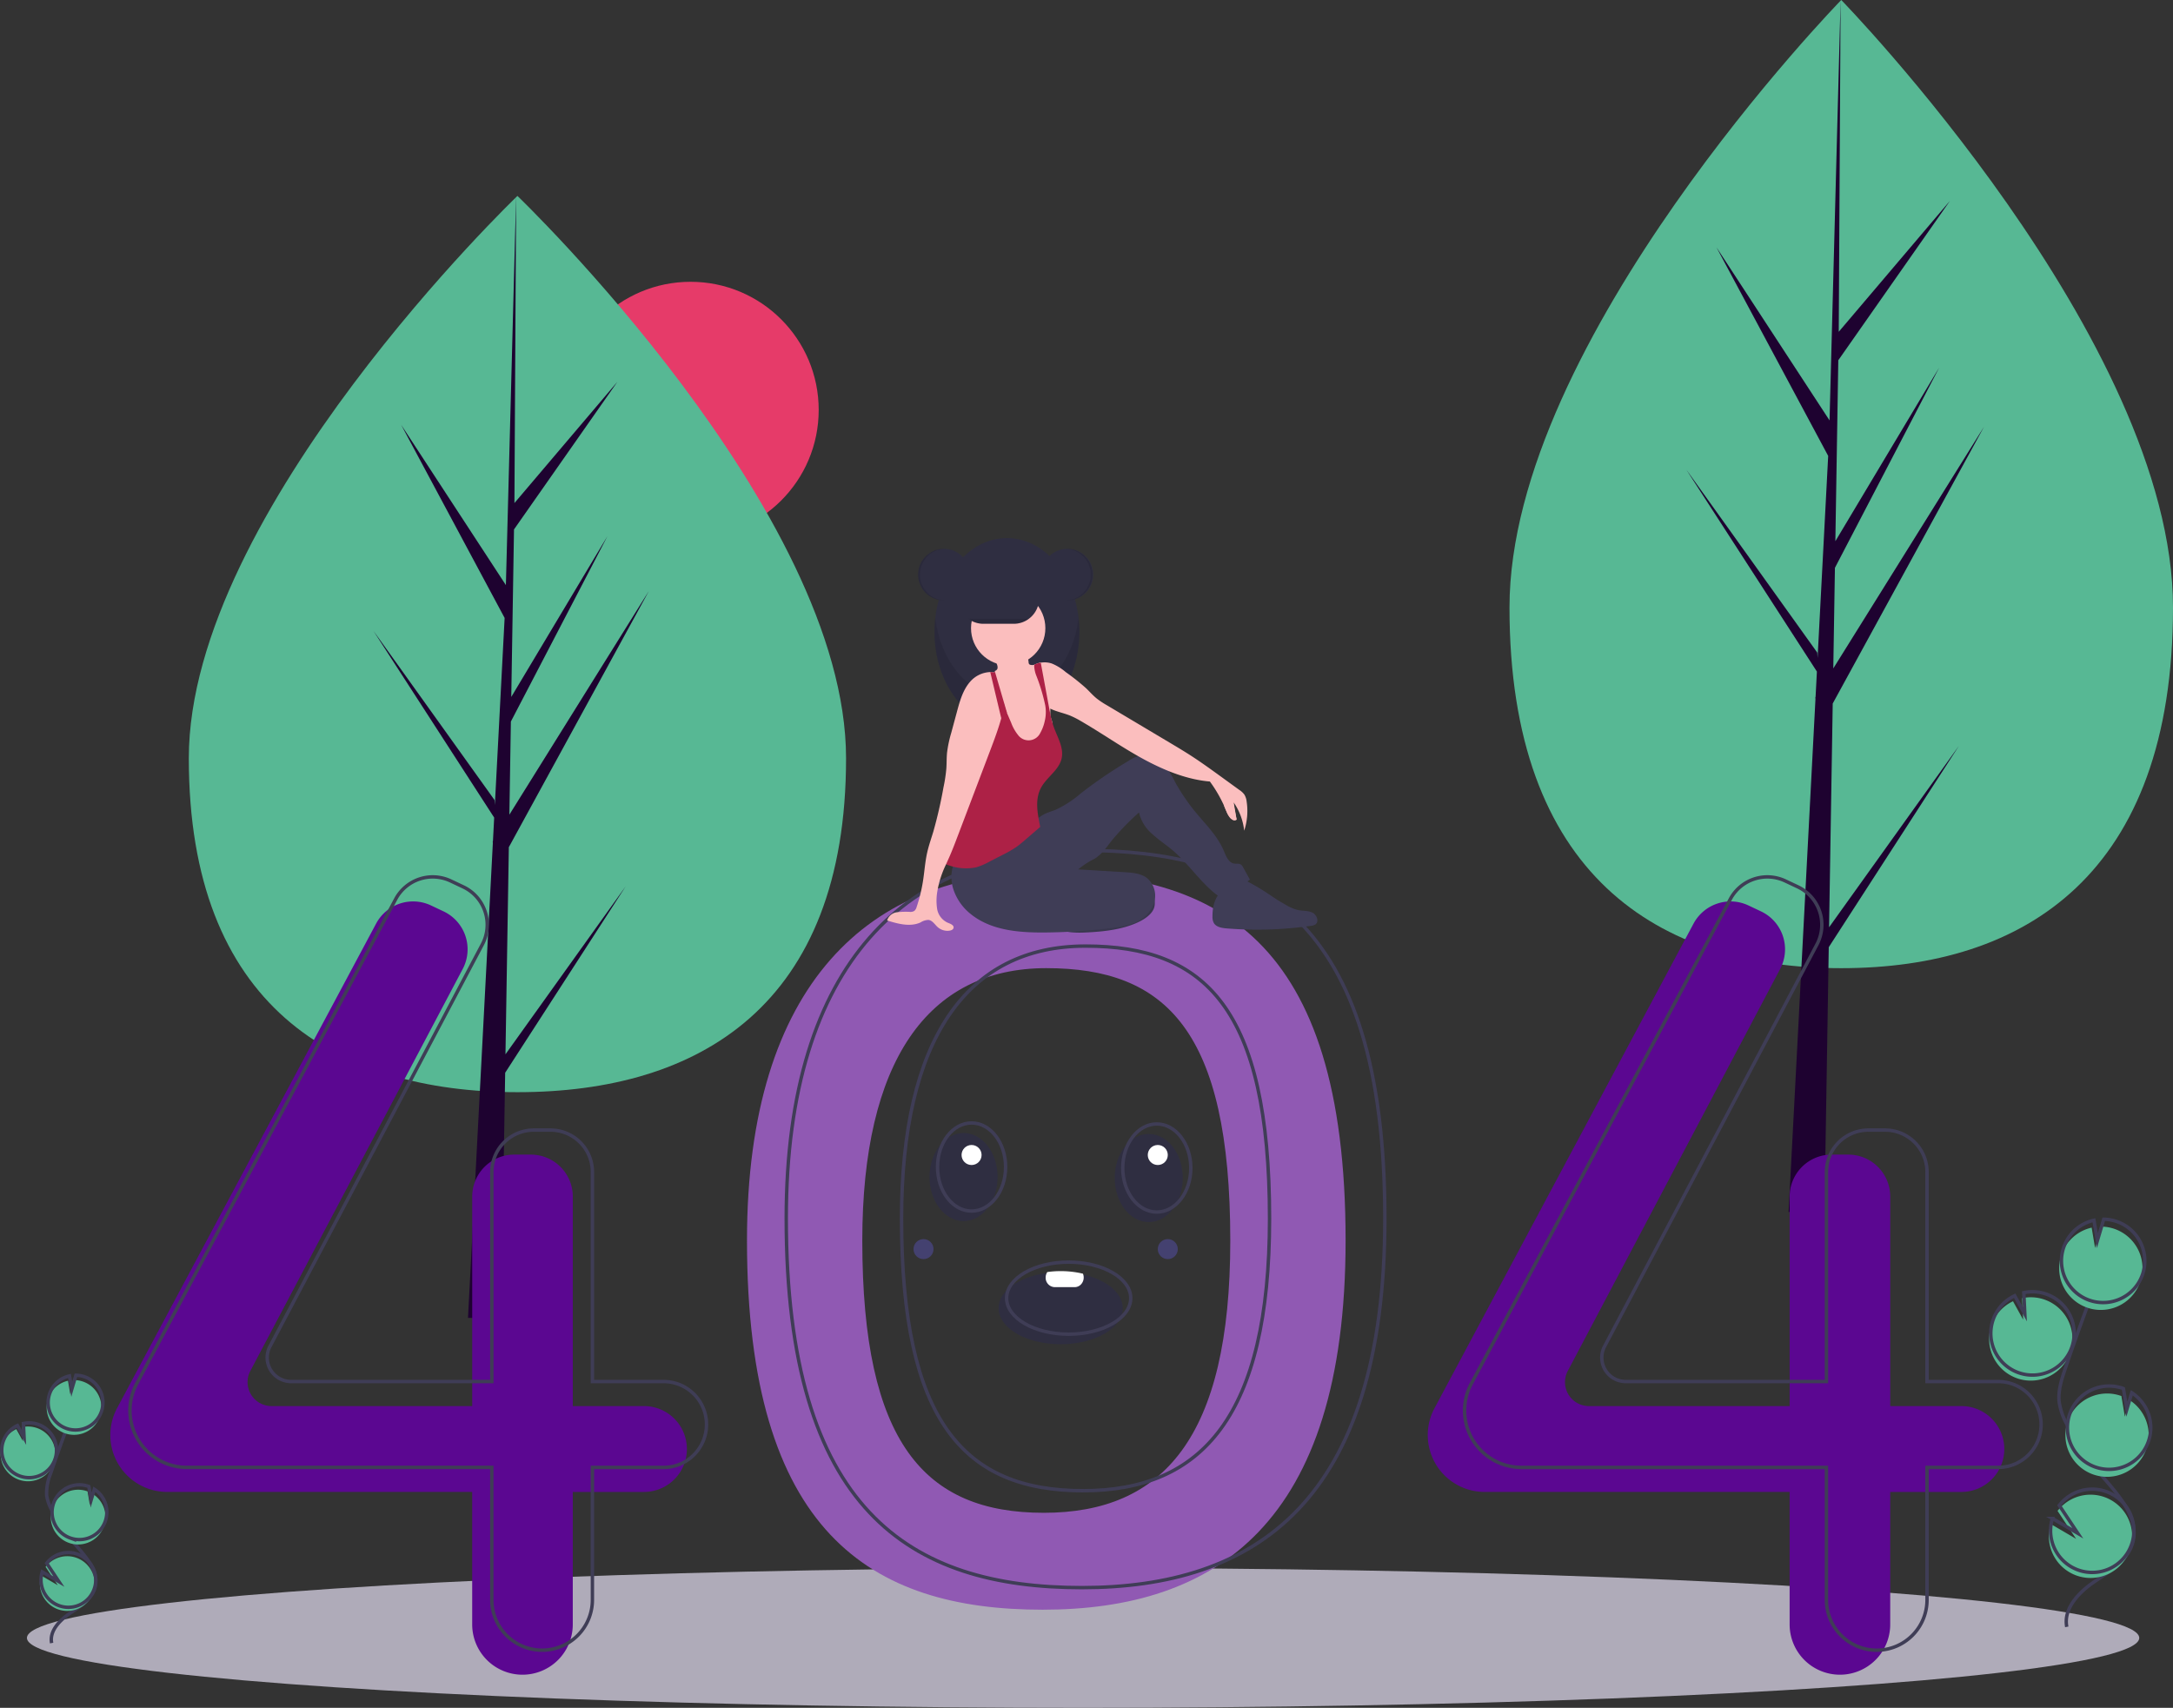 <svg xmlns="http://www.w3.org/2000/svg" width="636.665" height="500.372" viewBox="0 0 636.665 500.372">
  <rect x="0" y="0" width="636.665" height="500.372" fill="#333333" stroke="none"/>
  <g id="Group_631" data-name="Group 631" transform="translate(-365.82 -326.259)">
    <circle id="Ellipse_275" data-name="Ellipse 275" cx="37.544" cy="37.544" r="37.544" transform="translate(530.602 408.821)" fill="#e63b69"/>
    <g id="Group_630" data-name="Group 630" transform="translate(421.143 383.661)">
      <path id="Path_1564" data-name="Path 1564" d="M1024.6,349.912c0,72.512-43.108,97.831-96.284,97.831s-96.284-25.319-96.284-97.831,96.282-164.76,96.282-164.76S1024.6,277.4,1024.6,349.912Z" transform="translate(-832.036 -185.152)" fill="#57b894"/>
      <path id="Path_1565" data-name="Path 1565" d="M923.212,375.608l.985-60.686,41.039-75.078L924.353,305.4l.443-27.287L953.082,223.8l-28.169,47.1h0l.8-49.077L956,178.573,925.836,214.1l.5-89.99L923.2,243.24l.258-4.914-30.793-47.133,30.3,56.567L920.1,302.57l-.086-1.455-35.5-49.6,35.391,54.74-.359,6.855-.064.1.029.563-7.279,139.059h9.726l1.167-71.827,35.3-54.606Z" transform="translate(-830.438 -124.11)" fill="#1e0230"/>
    </g>
    <g id="Group_629" data-name="Group 629" transform="translate(808.085 326.259)">
      <path id="Path_1562" data-name="Path 1562" d="M357.049,239.021c0,78.33-43.518,105.681-97.2,105.681s-97.2-27.35-97.2-105.681,97.2-177.979,97.2-177.979S357.049,160.691,357.049,239.021Z" transform="translate(-162.649 -61.042)" fill="#57b894"/>
      <path id="Path_1563" data-name="Path 1563" d="M277.368,271.678l1.065-65.556,44.331-81.1L278.6,195.838l.479-29.476,30.553-58.676-30.426,50.876h0l.861-53.015,32.717-46.714L280.2,97.21,280.741,0l-3.382,128.689.278-5.309L244.374,72.465l32.73,61.106L274,192.779l-.092-1.571-38.347-53.58L273.8,196.76l-.388,7.4-.07.111.032.608L265.507,355.1h10.506l1.26-77.59,38.136-58.987Z" transform="translate(-183.732)" fill="#1e0230"/>
    </g>
    <g id="Group_628" data-name="Group 628" transform="translate(366 483.908)">
      <ellipse id="Ellipse_261" data-name="Ellipse 261" cx="309.443" cy="20.486" rx="309.443" ry="20.486" transform="translate(7.71 301.751)" fill="#afabb9"/>
      <path id="Path_1521" data-name="Path 1521" d="M522.444,324.894c-50.417,0-86.615,32.346-86.615,107.82,0,85.537,36.2,108.18,86.615,108.18s88.772-24.8,88.772-108.18C611.216,343.583,572.861,324.894,522.444,324.894Zm.331,187.606c-34.92,0-53.163-20.487-53.163-79.731,0-52.275,18.99-79.842,53.91-79.842s53.91,18.108,53.91,79.842c0,57.752-19.737,79.732-54.657,79.732Z" transform="translate(-217.151 -226.923)" fill="#9059b3"/>
      <path id="Path_1522" data-name="Path 1522" d="M274.2,487.214H253.352V425.83a12.293,12.293,0,0,0-12.293-12.293h-4.884a12.293,12.293,0,0,0-12.293,12.293v61.384h-58.8a7.018,7.018,0,0,1-6.205-10.3l62.23-117.782a12.293,12.293,0,0,0-5.62-16.859l-3.674-1.735a12.293,12.293,0,0,0-16.091,5.321l-75.9,141.982a16.669,16.669,0,0,0-1.969,7.858h0a16.669,16.669,0,0,0,16.669,16.669h89.354v38.815a14.735,14.735,0,0,0,14.735,14.735h0a14.735,14.735,0,0,0,14.735-14.735V512.372H274.2a12.579,12.579,0,0,0,12.579-12.579h0A12.579,12.579,0,0,0,274.2,487.214Z" transform="translate(-85.709 -232.903)" fill="#5b0791"/>
      <path id="Path_1523" data-name="Path 1523" d="M932.193,487.214H911.348V425.83a12.293,12.293,0,0,0-12.292-12.293h-4.884a12.293,12.293,0,0,0-12.293,12.293v61.384h-58.8a7.018,7.018,0,0,1-6.205-10.3l62.23-117.782a12.293,12.293,0,0,0-5.62-16.859l-3.674-1.735a12.293,12.293,0,0,0-16.091,5.321l-75.9,141.982a16.668,16.668,0,0,0-1.969,7.858h0a16.669,16.669,0,0,0,16.669,16.669h89.353v38.815a14.735,14.735,0,0,0,14.735,14.735h0a14.735,14.735,0,0,0,14.735-14.735V512.372h20.845a12.579,12.579,0,0,0,12.579-12.579h0a12.579,12.579,0,0,0-12.58-12.579Z" transform="translate(-357.71 -232.903)" fill="#5b0791"/>
      <path id="Path_1524" data-name="Path 1524" d="M284,474.961H263.155V413.577a12.293,12.293,0,0,0-12.293-12.293h-4.884a12.293,12.293,0,0,0-12.293,12.293v61.384h-58.8a7.018,7.018,0,0,1-6.205-10.3l62.23-117.782a12.293,12.293,0,0,0-5.62-16.859l-3.674-1.735a12.293,12.293,0,0,0-16.091,5.321l-75.9,141.981a16.669,16.669,0,0,0-1.969,7.858h0a16.669,16.669,0,0,0,16.669,16.669h89.353v38.815a14.735,14.735,0,0,0,14.735,14.735h0a14.735,14.735,0,0,0,14.735-14.735V500.119H284a12.579,12.579,0,0,0,12.579-12.579h0A12.579,12.579,0,0,0,284,474.961Z" transform="translate(-89.761 -227.838)" fill="none" stroke="#3f3d56" stroke-miterlimit="10" stroke-width="1"/>
      <path id="Path_1525" data-name="Path 1525" d="M950.572,474.961H929.727V413.577a12.293,12.293,0,0,0-12.293-12.293H912.55a12.293,12.293,0,0,0-12.293,12.293v61.384h-58.8a7.018,7.018,0,0,1-6.205-10.3l62.23-117.782a12.293,12.293,0,0,0-5.62-16.859l-3.674-1.735a12.293,12.293,0,0,0-16.091,5.321L796.2,475.591a16.668,16.668,0,0,0-1.969,7.858h0A16.669,16.669,0,0,0,810.9,500.119h89.354v38.815a14.735,14.735,0,0,0,14.735,14.735h0a14.735,14.735,0,0,0,14.735-14.735V500.119h20.845a12.579,12.579,0,0,0,12.579-12.579h0a12.579,12.579,0,0,0-12.58-12.579Z" transform="translate(-365.308 -227.838)" fill="none" stroke="#3f3d56" stroke-miterlimit="10" stroke-width="1"/>
      <path id="Path_1526" data-name="Path 1526" d="M542.049,313.866c-50.417,0-86.615,32.346-86.615,107.82,0,85.537,36.2,108.18,86.615,108.18s88.772-24.8,88.772-108.18C630.821,332.555,592.466,313.866,542.049,313.866Zm.331,187.607c-34.92,0-53.163-20.487-53.163-79.731,0-52.275,18.99-79.842,53.91-79.842s53.91,18.108,53.91,79.842c0,57.752-19.737,79.732-54.657,79.732Z" transform="translate(-225.255 -222.364)" fill="none" stroke="#3f3d56" stroke-miterlimit="10" stroke-width="1"/>
      <circle id="Ellipse_262" data-name="Ellipse 262" cx="7.568" cy="7.568" r="7.568" transform="translate(268.813 3.138)" fill="#2f2e41"/>
      <ellipse id="Ellipse_263" data-name="Ellipse 263" cx="21.228" cy="27.504" rx="21.228" ry="27.504" transform="translate(273.613 0)" fill="#2f2e41"/>
      <path id="Path_1527" data-name="Path 1527" d="M550.7,221.04c-10.634,0-19.441-10.131-20.987-23.35a35.774,35.774,0,0,0-.241,4.153c0,15.19,9.5,27.5,21.228,27.5s21.228-12.314,21.228-27.5a35.774,35.774,0,0,0-.241-4.153C570.144,210.909,561.337,221.04,550.7,221.04Z" transform="translate(-255.862 -174.339)" opacity="0.1"/>
      <path id="Path_1528" data-name="Path 1528" d="M616.661,336.694c-.456,1.873-2.422,3.374-4.6,4.422-4.577,2.2-10.222,2.861-15.7,3.082a26.5,26.5,0,0,1-4.191-.077,12.046,12.046,0,0,1-7.186-3.3.986.986,0,0,1,.026-1.668c2.915-3.2,7.78-5.166,12.68-6.58,3.716-1.072,10.2-3.849,14.249-3.474C615.868,329.459,617.236,334.329,616.661,336.694Z" transform="translate(-278.625 -228.645)" fill="#3f3d56"/>
      <path id="Path_1529" data-name="Path 1529" d="M616.661,336.694c-.456,1.873-2.422,3.374-4.6,4.422-4.577,2.2-10.222,2.861-15.7,3.082a26.5,26.5,0,0,1-4.191-.077,12.046,12.046,0,0,1-7.186-3.3.986.986,0,0,1,.026-1.668c2.915-3.2,7.78-5.166,12.68-6.58,3.716-1.072,10.2-3.849,14.249-3.474C615.868,329.459,617.236,334.329,616.661,336.694Z" transform="translate(-278.625 -228.645)" opacity="0.1"/>
      <path id="Path_1530" data-name="Path 1530" d="M539.205,296.649a11.6,11.6,0,0,0-.7,8.843,15.451,15.451,0,0,0,5.18,7.331c5.922,4.747,14.072,5.4,21.661,5.334a166.972,166.972,0,0,0,19.89-1.363,23.777,23.777,0,0,0,6.454-1.5,9.892,9.892,0,0,0,5.535-5.588,6.808,6.808,0,0,0-1.838-7.376c-1.84-1.5-4.378-1.7-6.745-1.844l-13.544-.814a22.975,22.975,0,0,1,4.749-3.1c2.162-1.306,3.6-3.5,5.17-5.476a75.669,75.669,0,0,1,7.883-8.105,11.638,11.638,0,0,0,3.923,6.35c1.883,1.745,4.053,3.149,6.009,4.81,4.739,4.023,8.152,9.484,13.136,13.2a25.711,25.711,0,0,0,9.414-4.7l-1.937-3.509a2.311,2.311,0,0,0-.73-.911c-.548-.337-1.255-.163-1.892-.259-1.7-.255-2.445-2.22-3.113-3.806-1.833-4.354-5.343-7.732-8.34-11.383a57.5,57.5,0,0,1-5.864-8.637,29.546,29.546,0,0,0-3.3-5.281,7.433,7.433,0,0,0-5.361-2.8,10.324,10.324,0,0,0-5.112,1.867,135.2,135.2,0,0,0-13.862,9.444,32.075,32.075,0,0,1-7.326,4.795c-1.142.464-2.347.781-3.443,1.345-1.92.988-3.377,2.66-4.946,4.144A32.875,32.875,0,0,1,539.205,296.649Z" transform="translate(-259.361 -202.601)" fill="#3f3d56"/>
      <path id="Path_1531" data-name="Path 1531" d="M576.09,237.007a13.947,13.947,0,0,1-1.017,4.713,5.893,5.893,0,0,1-3.383,3.269,7.26,7.26,0,0,1-3.3.107,6.384,6.384,0,0,1-2.688-.916,5.73,5.73,0,0,1-2.134-3.956c-.231-1.523-.127-3.079-.275-4.613a25.189,25.189,0,0,0-.705-3.67c-.1-.4-.2-.8-.3-1.2s-.194-.8-.282-1.2c-.081-.375-.157-.751-.222-1.13-.053-.319-.1-.641-.137-.964a10.807,10.807,0,0,0-.474-2.822,8.571,8.571,0,0,0-.989-1.674c-.168-.24-.33-.48-.48-.729a3.455,3.455,0,0,1-.57-2.2,1.92,1.92,0,0,1,.087-.353c.015-.044.031-.089.05-.131a1.057,1.057,0,0,0,.721-.674,2.014,2.014,0,0,0-.087-1.043,6.648,6.648,0,0,0-.563-1.342c-.155-.281-.681-.786-.685-1.108-.007-.646,1.255-1.167,1.767-1.421a9.853,9.853,0,0,1,5.043-1.023,3.719,3.719,0,0,1,2.944,1.355,8.882,8.882,0,0,1,.716,2.917.863.863,0,0,0,.175.389.787.787,0,0,0,.434.2,2.669,2.669,0,0,0,.831.033h0a1.719,1.719,0,0,0,.218-.031,2.908,2.908,0,0,0,1.192-.515q.343-.091.692-.15l.028-.006c.925,2.918,1.045,6.047,1.8,9.019a23.138,23.138,0,0,1,.988,4.46c.006.066.007.135.009.2.011.489-.028.982-.007,1.469a4.1,4.1,0,0,0,.074.653,9.128,9.128,0,0,0,.308,1.023l.006.017c.035.107.068.216.1.325.02.079.039.157.054.236l0,.006A8.761,8.761,0,0,1,576.09,237.007Z" transform="translate(-267.925 -180.633)" fill="#fbbebe"/>
      <circle id="Ellipse_264" data-name="Ellipse 264" cx="10.891" cy="10.891" r="10.891" transform="translate(284.319 15.505)" fill="#fbbebe"/>
      <path id="Path_1532" data-name="Path 1532" d="M639.636,269.273A17.861,17.861,0,0,0,636.565,261q.424,2.52.849,5.037a1.885,1.885,0,0,1-1.975-.607,6.063,6.063,0,0,1-1.036-1.922,39.574,39.574,0,0,0-4.816-8.644c-6.933-.578-13.787-3.452-19.884-6.8S597.9,240.7,591.88,237.208a25.561,25.561,0,0,0-3.253-1.661c-1.883-.755-4-1.146-5.781-2.034-.12-.059-.24-.122-.358-.186a7.378,7.378,0,0,1-1.141-.766,6.077,6.077,0,0,1-.546-.5,11.94,11.94,0,0,1-2.088-3.492c-.958-2.119-1.3-4.676-2.256-6.795a6.57,6.57,0,0,1,1.467-1.036h0c.078-.041.155-.079.234-.116a7,7,0,0,1,1.176-.43q.343-.091.692-.15l.028-.006a6.785,6.785,0,0,1,3.221.255,14.9,14.9,0,0,1,4.072,2.507,66.883,66.883,0,0,1,5.953,4.722c1.052,1.008,2.012,2.115,3.144,3.031a24.727,24.727,0,0,0,2.966,1.966l18.37,10.941c2.073,1.235,4.148,2.47,6.174,3.777,3.079,1.986,6.047,4.138,9.013,6.289q2.622,1.9,5.242,3.8a5.705,5.705,0,0,1,1.486,1.373,4.971,4.971,0,0,1,.659,2.014A18.412,18.412,0,0,1,639.636,269.273Z" transform="translate(-275.284 -183.539)" fill="#fbbebe"/>
      <path id="Path_1533" data-name="Path 1533" d="M568.635,248.169c-.735,3.295-4.065,5.287-5.805,8.181-2.163,3.592-1.281,7.767-.469,11.882l-4.454,3.838c-.82.7-1.639,1.41-2.522,2.032a33.637,33.637,0,0,1-4.024,2.311l-3.943,2.029a18.846,18.846,0,0,1-3.86,1.635,14.874,14.874,0,0,1-7.9-.57,3.572,3.572,0,0,1-.864-.353,1.405,1.405,0,0,1-.41-.371,2.294,2.294,0,0,1-.26-1.49,70.022,70.022,0,0,1,2.365-12.724,37.505,37.505,0,0,1,5.434-13.333,40.109,40.109,0,0,1,4.652-6.754,10.841,10.841,0,0,0,2.156-2.78c.655-1.5.4-3.21.535-4.838a10.06,10.06,0,0,1,.958-3.524v0a10.029,10.029,0,0,1,1.023-1.691l.537,1.25q.177.41.351.818.227.526.45,1.048l1.288,3a12.664,12.664,0,0,0,1.957,3.487,3.813,3.813,0,0,0,6.525-.5,12.473,12.473,0,0,0,1.333-3.527,11.272,11.272,0,0,0,.148-4.6,54.337,54.337,0,0,0-2.6-8.67,8.765,8.765,0,0,1-.633-2.857,1.972,1.972,0,0,1,.033-.329l.017-.085a7.009,7.009,0,0,1,1.176-.43q.343-.091.692-.15,1.2,6.49,2.4,12.98c.018.1.039.2.057.306.114.62.231,1.24.36,1.859.116.561.242,1.12.382,1.676l.006.017c.048.188.1.375.15.561l0,.006c.142.509.3,1.015.48,1.514C567.439,242.027,569.332,245.051,568.635,248.169Z" transform="translate(-257.771 -183.605)" fill="#ad2146"/>
      <path id="Path_1534" data-name="Path 1534" d="M668.317,339.55a3.861,3.861,0,0,0,.358,1.844c.682,1.246,2.317,1.529,3.732,1.645a110.507,110.507,0,0,0,24.794-.755,2.866,2.866,0,0,0,1.262-.392c1.167-.818.448-2.813-.827-3.451s-2.787-.485-4.186-.761a13.187,13.187,0,0,1-3.917-1.7q-4.254-2.444-8.385-5.1c-1.639-1.053-3.574-2.176-5.42-1.552C670.727,331.024,668.284,334.156,668.317,339.55Z" transform="translate(-313.254 -228.683)" fill="#3f3d56"/>
      <path id="Path_1535" data-name="Path 1535" d="M540.212,234.235v0c-.013.078-.026.153-.042.229-.02.126-.044.253-.068.378-.229,1.172-.509,2.339-.832,3.5-.886,3.2-2.073,6.354-3.251,9.458q-4.74,12.487-9.482,24.977c-.8,2.1-1.593,4.2-2.5,6.25-.3.685-.615,1.375-.925,2.073a28.843,28.843,0,0,0-2.532,7.734,16.1,16.1,0,0,0-.113,5.3,5.441,5.441,0,0,0,3.068,4.089c.808.316,1.966.738,1.744,1.578-.12.461-.644.687-1.115.764a4.29,4.29,0,0,1-3.5-1.008c-.884-.785-1.563-2-2.739-2.136a4.633,4.633,0,0,0-2.309.74c-3.042,1.39-6.586.417-9.781-.57a3.432,3.432,0,0,1,2.841-2.405,22.982,22.982,0,0,1,3.941-.111,2.059,2.059,0,0,0,1.2-.308,2.174,2.174,0,0,0,.646-1.1,46.315,46.315,0,0,0,1.885-7.712c.424-2.737.6-5.517,1.207-8.222.471-2.11,1.2-4.153,1.822-6.224a131.8,131.8,0,0,0,2.968-12.951,45.77,45.77,0,0,0,.836-5.5c.105-1.532.055-3.072.2-4.6a35.724,35.724,0,0,1,1.239-5.864q.847-3.137,1.693-6.27c.836-3.092,1.733-6.3,3.852-8.707a8.19,8.19,0,0,1,5.883-2.809,5.8,5.8,0,0,1,1.25.135c.068.017.137.033.2.052a5.067,5.067,0,0,1,1.276.528c.653-.415.986-.27,1.419.371a4.09,4.09,0,0,1,.517,2.226,30.754,30.754,0,0,1-.5,6.11Z" transform="translate(-246.09 -185.552)" fill="#fbbebe"/>
      <path id="Path_1536" data-name="Path 1536" d="M562.22,236.529l-.028.028-.15.15-1.484,1.482-.727-3.055-2.494-10.474a5.8,5.8,0,0,1,1.25.135,1.925,1.925,0,0,1,.087-.353l.118.4.845,2.876,1.6,5.46.264.9v0Z" transform="translate(-267.38 -185.398)" fill="#ad2146"/>
      <path id="Path_1537" data-name="Path 1537" d="M565.063,182.885a7.38,7.38,0,0,1-2.171,5.219,7.221,7.221,0,0,1-.8.69,7.349,7.349,0,0,1-4.421,1.481h-8.856a7.386,7.386,0,1,1,0-14.771h8.856A7.409,7.409,0,0,1,565.063,182.885Z" transform="translate(-260.805 -165.168)" fill="#2f2e41"/>
      <circle id="Ellipse_265" data-name="Ellipse 265" cx="7.568" cy="7.568" r="7.568" transform="translate(304.993 3.138)" fill="#2f2e41"/>
      <path id="Path_1538" data-name="Path 1538" d="M595.359,163.234c-.093,0-.185,0-.277.007a7.566,7.566,0,0,1,0,15.122c.092,0,.184.007.277.007a7.568,7.568,0,1,0,0-15.136Z" transform="translate(-282.983 -160.096)" opacity="0.1"/>
      <path id="Path_1539" data-name="Path 1539" d="M528.862,163.234c.093,0,.185,0,.277.007a7.566,7.566,0,0,0,0,15.122c-.092,0-.184.007-.277.007a7.568,7.568,0,0,1,0-15.136Z" transform="translate(-252.48 -160.096)" opacity="0.1"/>
      <path id="Path_1540" data-name="Path 1540" d="M564.184,198.159a7.35,7.35,0,0,1-4.421,1.481h-8.856a7.35,7.35,0,0,1-4.421-1.481Z" transform="translate(-262.895 -174.533)" opacity="0.1"/>
      <path id="Path_1541" data-name="Path 1541" d="M674.14,289.419s1.908,5.5,3.654,4.034l-1.392-7.186Z" transform="translate(-315.663 -210.955)" fill="#fbbebe"/>
      <path id="Path_1542" data-name="Path 1542" d="M1064.253,560.744a12.209,12.209,0,1,0,1.626-23.415l.306,6.284-2.973-5.385a12.164,12.164,0,0,0-6.267,6.877,11.982,11.982,0,0,0-.7,3.3,12.207,12.207,0,0,0,8.011,12.337Z" transform="translate(-473.603 -314.627)" fill="#57b894"/>
      <path id="Path_1543" data-name="Path 1543" d="M1093.379,626.234c-1.049-5.344,3.5-10.082,7.99-13.162s9.741-6.105,11.274-11.332c2.2-7.511-4.359-14.39-9.466-20.322a73.516,73.516,0,0,1-9.693-14.406,19.832,19.832,0,0,1-2.318-6.55c-.4-3.329.667-6.642,1.744-9.818q5.385-15.869,11.515-31.472" transform="translate(-488.017 -307.233)" fill="none" stroke="#3f3d56" stroke-miterlimit="10" stroke-width="1"/>
      <path id="Path_1544" data-name="Path 1544" d="M1065.1,557.986a12.209,12.209,0,1,0,1.626-23.415l.306,6.284-2.973-5.385a12.163,12.163,0,0,0-6.267,6.877,11.974,11.974,0,0,0-.7,3.3A12.207,12.207,0,0,0,1065.1,557.986Z" transform="translate(-473.954 -313.487)" fill="none" stroke="#3f3d56" stroke-miterlimit="10" stroke-width="1"/>
      <path id="Path_1545" data-name="Path 1545" d="M1091.933,509.806a12.194,12.194,0,0,1,8.787-7.742l1.005,5.974,1.864-6.274a12.208,12.208,0,1,1-11.656,8.042Z" transform="translate(-488.067 -300.036)" fill="#57b894"/>
      <path id="Path_1546" data-name="Path 1546" d="M1093.073,506.128a12.2,12.2,0,0,1,8.787-7.742l1.005,5.974,1.864-6.274a12.208,12.208,0,1,1-11.656,8.042Z" transform="translate(-488.538 -298.516)" fill="none" stroke="#3f3d56" stroke-miterlimit="10" stroke-width="1"/>
      <path id="Path_1547" data-name="Path 1547" d="M1102.369,608.8a12.208,12.208,0,0,0,10.8-21.718l-1.432,4.822-1.016-6.044-.031-.012a12.208,12.208,0,1,0-8.326,22.953Z" transform="translate(-489.357 -334.489)" fill="#57b894"/>
      <path id="Path_1548" data-name="Path 1548" d="M1103.368,605.072a12.208,12.208,0,0,0,10.805-21.718l-1.432,4.821-1.016-6.044-.031-.012a12.208,12.208,0,1,0-8.326,22.953Z" transform="translate(-489.77 -332.949)" fill="none" stroke="#3f3d56" stroke-miterlimit="10" stroke-width="1"/>
      <path id="Path_1549" data-name="Path 1549" d="M1086.248,649.963a12.2,12.2,0,1,0,2.353-9.56l5.439,8.187-7.432-4.346A12.092,12.092,0,0,0,1086.248,649.963Z" transform="translate(-485.942 -355.381)" fill="#57b894"/>
      <path id="Path_1550" data-name="Path 1550" d="M1087.1,647.206a12.2,12.2,0,1,0,2.353-9.56l5.44,8.187-7.432-4.346A12.1,12.1,0,0,0,1087.1,647.206Z" transform="translate(-486.294 -354.241)" fill="none" stroke="#3f3d56" stroke-miterlimit="10" stroke-width="1"/>
      <path id="Path_1551" data-name="Path 1551" d="M68.338,617.168a8.022,8.022,0,1,0,1.068-15.384l.2,4.129-1.953-3.538a7.991,7.991,0,0,0-4.118,4.518,7.866,7.866,0,0,0-.461,2.17A8.02,8.02,0,0,0,68.338,617.168Z" transform="translate(-63.055 -341.309)" fill="#57b894"/>
      <path id="Path_1552" data-name="Path 1552" d="M87.473,660.2c-.69-3.511,2.3-6.624,5.25-8.648s6.4-4.011,7.407-7.445c1.447-4.935-2.864-9.454-6.219-13.352a48.29,48.29,0,0,1-6.368-9.464,13.029,13.029,0,0,1-1.523-4.3,14.853,14.853,0,0,1,1.146-6.451q3.538-10.426,7.565-20.678" transform="translate(-72.524 -336.451)" fill="none" stroke="#3f3d56" stroke-miterlimit="10" stroke-width="1"/>
      <path id="Path_1553" data-name="Path 1553" d="M68.9,615.356a8.022,8.022,0,1,0,1.068-15.384l.2,4.129-1.953-3.538A7.991,7.991,0,0,0,64.1,605.08a7.866,7.866,0,0,0-.461,2.17A8.02,8.02,0,0,0,68.9,615.356Z" transform="translate(-63.287 -340.56)" fill="none" stroke="#3f3d56" stroke-miterlimit="10" stroke-width="1"/>
      <path id="Path_1554" data-name="Path 1554" d="M86.527,583.7a8.012,8.012,0,0,1,5.774-5.087l.66,3.925,1.225-4.122a8.021,8.021,0,1,1-7.659,5.284Z" transform="translate(-72.559 -331.723)" fill="#57b894"/>
      <path id="Path_1555" data-name="Path 1555" d="M87.278,581.284a8.012,8.012,0,0,1,5.774-5.087l.66,3.925L94.937,576a8.021,8.021,0,1,1-7.659,5.284Z" transform="translate(-72.869 -330.724)" fill="none" stroke="#3f3d56" stroke-miterlimit="10" stroke-width="1"/>
      <path id="Path_1556" data-name="Path 1556" d="M93.385,648.739a8.021,8.021,0,0,0,7.1-14.269l-.941,3.168-.667-3.971-.02-.008a8.021,8.021,0,0,0-5.471,15.081Z" transform="translate(-73.407 -354.359)" fill="#57b894"/>
      <path id="Path_1557" data-name="Path 1557" d="M94.036,646.292a8.021,8.021,0,0,0,7.1-14.269l-.941,3.168-.667-3.971-.02-.008a8.021,8.021,0,1,0-5.471,15.081Z" transform="translate(-73.676 -353.347)" fill="none" stroke="#3f3d56" stroke-miterlimit="10" stroke-width="1"/>
      <path id="Path_1558" data-name="Path 1558" d="M82.789,675.786a8.017,8.017,0,1,0,1.546-6.281l3.574,5.379-4.883-2.855a7.946,7.946,0,0,0-.236,3.757Z" transform="translate(-71.161 -368.085)" fill="#57b894"/>
      <path id="Path_1559" data-name="Path 1559" d="M83.352,673.974a8.017,8.017,0,1,0,1.546-6.281l3.574,5.379-4.883-2.855A7.946,7.946,0,0,0,83.352,673.974Z" transform="translate(-71.394 -367.336)" fill="none" stroke="#3f3d56" stroke-miterlimit="10" stroke-width="1"/>
      <ellipse id="Ellipse_266" data-name="Ellipse 266" cx="9.973" cy="12.906" rx="9.973" ry="12.906" transform="translate(272.161 174.295)" fill="#2f2e41"/>
      <ellipse id="Ellipse_267" data-name="Ellipse 267" cx="9.973" cy="12.906" rx="9.973" ry="12.906" transform="translate(326.423 174.588)" fill="#2f2e41"/>
      <path id="Path_1560" data-name="Path 1560" d="M597.871,535.059c0,5.831-8.142,10.559-18.185,10.559S561.5,540.89,561.5,535.059c0-5.051,6.107-9.275,14.267-10.307a29.4,29.4,0,0,1,3.919-.252,29.743,29.743,0,0,1,6.529.7C593.031,526.723,597.871,530.566,597.871,535.059Z" transform="translate(-269.101 -309.435)" fill="#2f2e41"/>
      <ellipse id="Ellipse_268" data-name="Ellipse 268" cx="9.973" cy="12.906" rx="9.973" ry="12.906" transform="translate(274.507 171.362)" fill="none" stroke="#3f3d56" stroke-miterlimit="10" stroke-width="1"/>
      <ellipse id="Ellipse_269" data-name="Ellipse 269" cx="9.973" cy="12.906" rx="9.973" ry="12.906" transform="translate(328.77 171.655)" fill="none" stroke="#3f3d56" stroke-miterlimit="10" stroke-width="1"/>
      <ellipse id="Ellipse_270" data-name="Ellipse 270" cx="18.185" cy="10.559" rx="18.185" ry="10.559" transform="translate(294.746 212.132)" fill="none" stroke="#3f3d56" stroke-miterlimit="10" stroke-width="1"/>
      <path id="Path_1561" data-name="Path 1561" d="M596.145,525.877a2.9,2.9,0,0,1-.774,1.99,2.545,2.545,0,0,1-1.865.826h-5.866a2.736,2.736,0,0,1-2.64-2.816,2.877,2.877,0,0,1,.481-1.608A27.612,27.612,0,0,1,589.4,524a27.968,27.968,0,0,1,6.529.751A2.972,2.972,0,0,1,596.145,525.877Z" transform="translate(-278.814 -309.228)" fill="#fff"/>
      <circle id="Ellipse_271" data-name="Ellipse 271" cx="2.933" cy="2.933" r="2.933" transform="translate(281.547 177.815)" fill="#fff"/>
      <circle id="Ellipse_272" data-name="Ellipse 272" cx="2.933" cy="2.933" r="2.933" transform="translate(336.103 177.815)" fill="#fff"/>
      <circle id="Ellipse_273" data-name="Ellipse 273" cx="2.933" cy="2.933" r="2.933" transform="translate(339.036 205.386)" fill="#6c63ff" opacity="0.3"/>
      <circle id="Ellipse_274" data-name="Ellipse 274" cx="2.933" cy="2.933" r="2.933" transform="translate(267.468 205.386)" fill="#6c63ff" opacity="0.3"/>
    </g>
  </g>
</svg>

